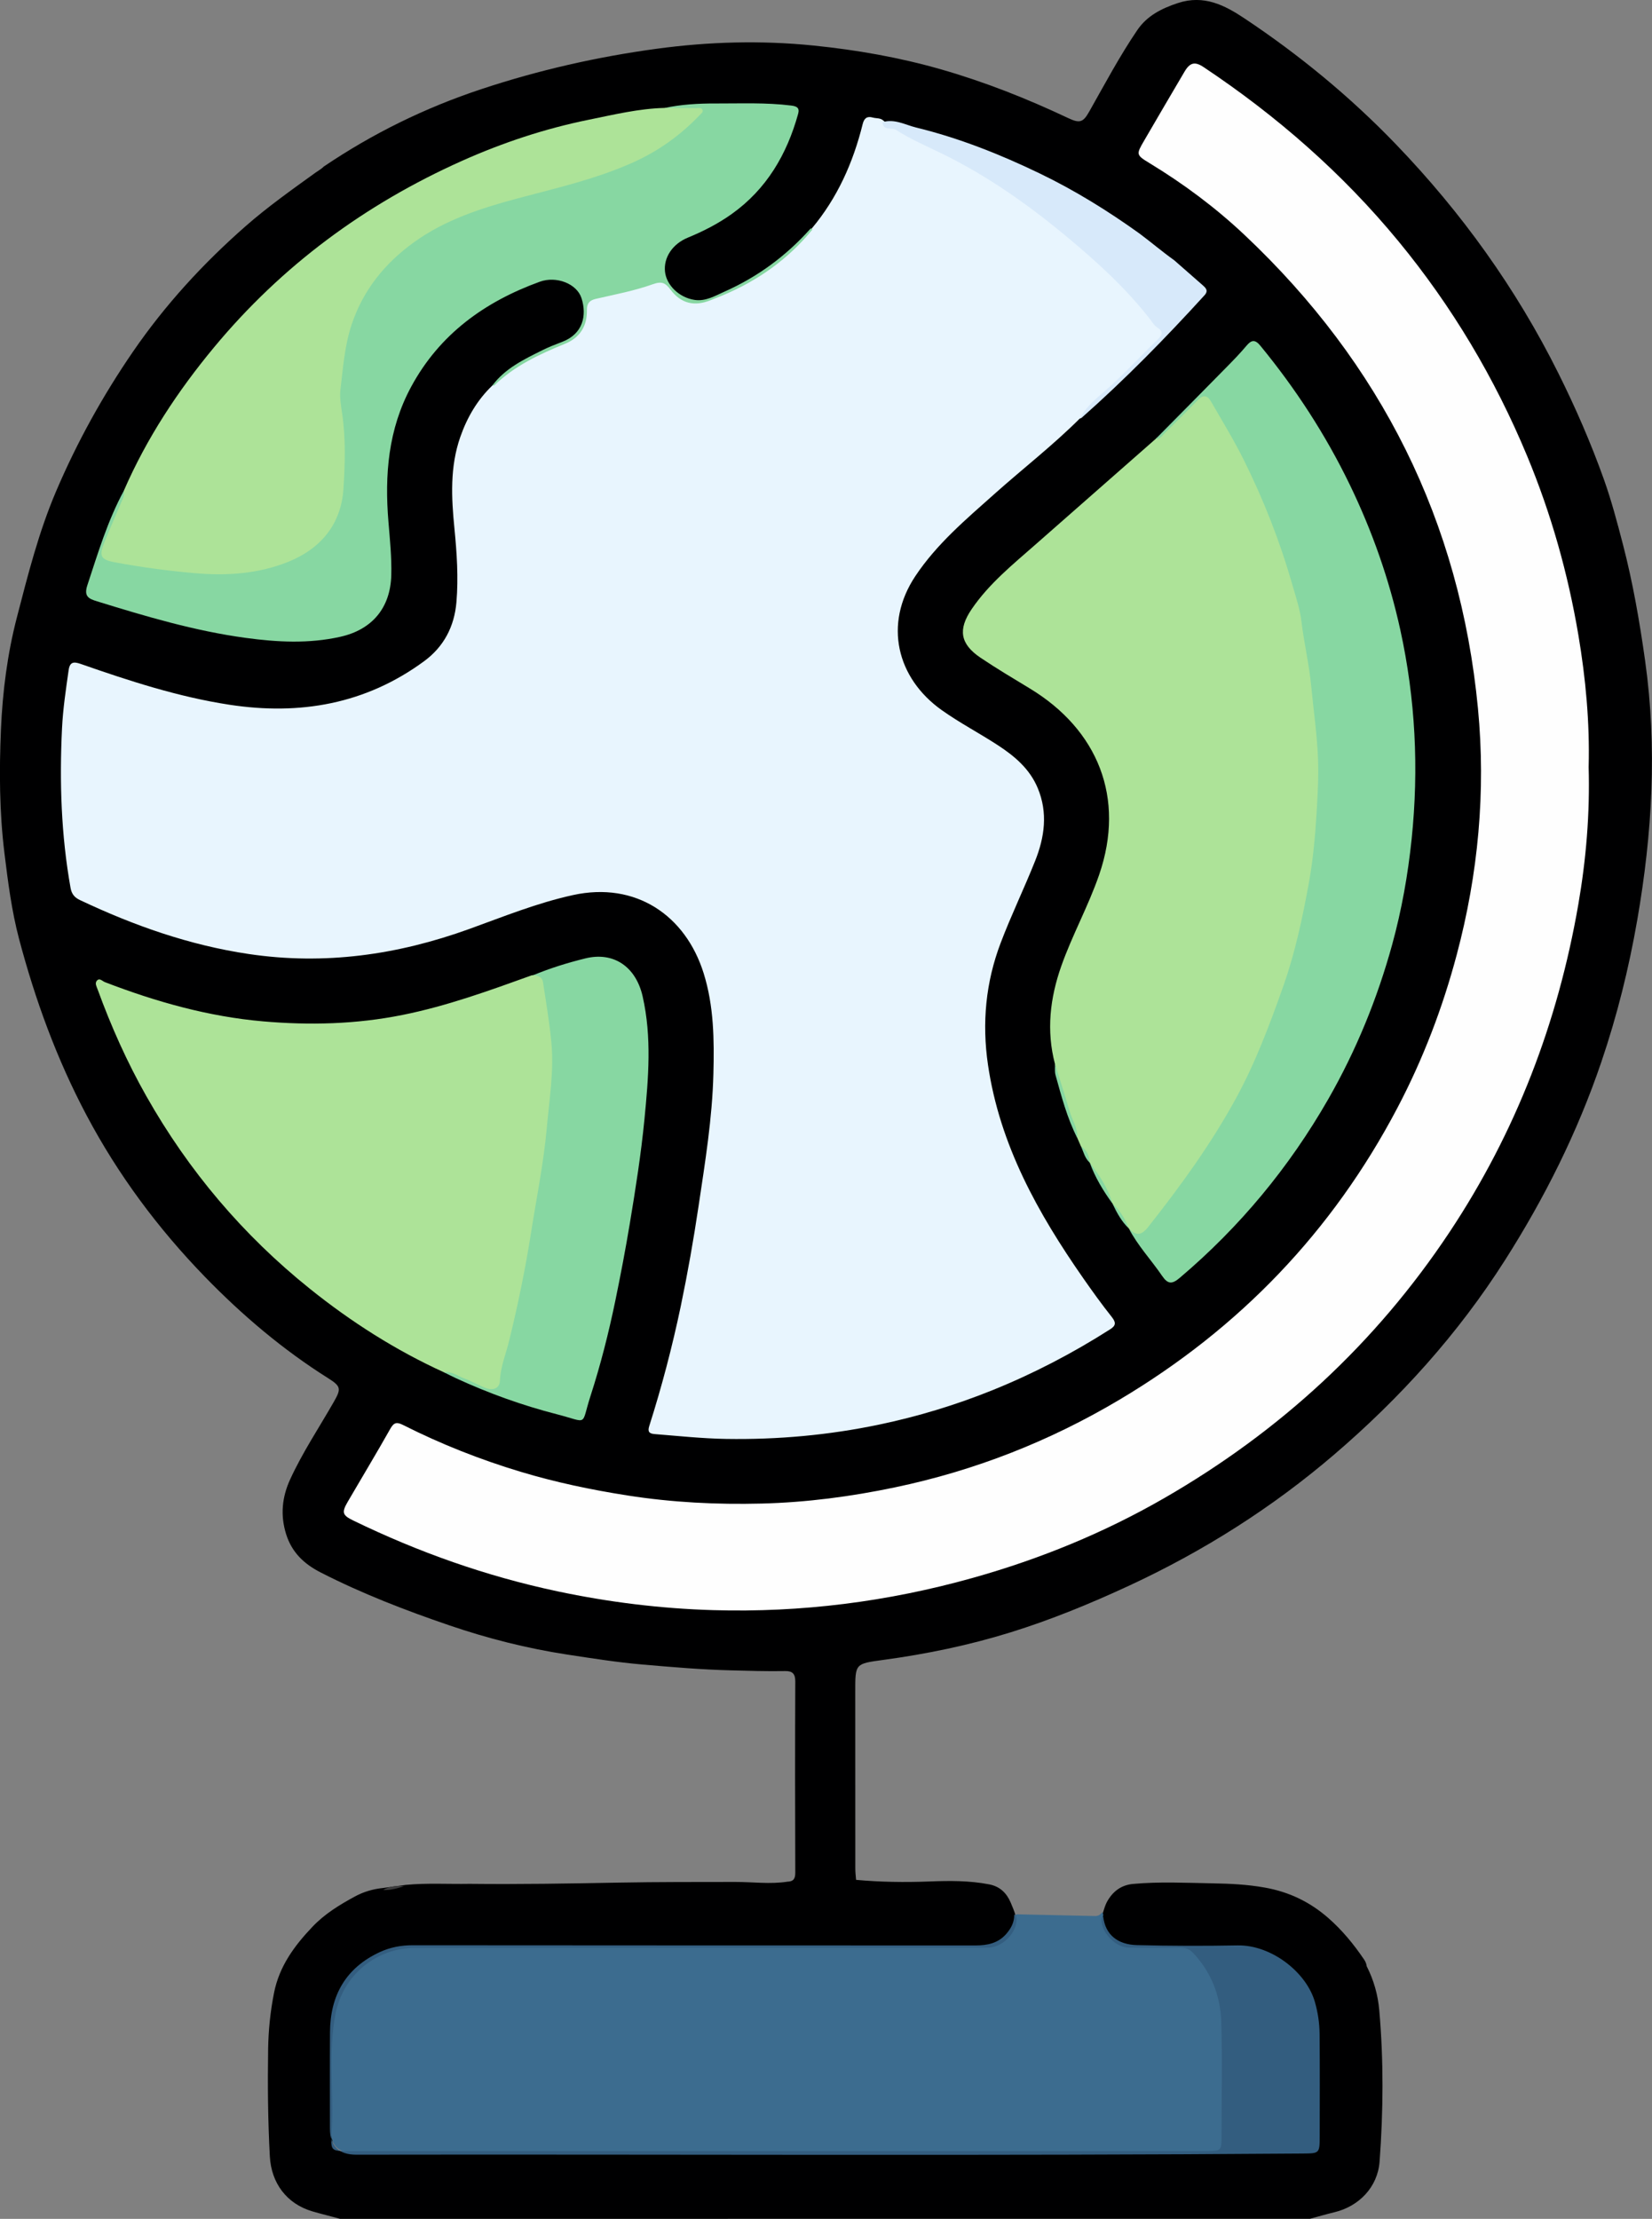 <?xml version="1.0" encoding="UTF-8"?>
<svg id="Capa_2" xmlns="http://www.w3.org/2000/svg" viewBox="0 0 602.19 808.82">
  <rect x="0" y="0" width="602.19" height="808.82" fill="#808080" stroke="none"/>
  <defs>
    <style>
      .cls-1 {
        fill: #e8f5fe;
      }

      .cls-2 {
        fill: #000001;
      }

      .cls-3 {
        fill: #335d7f;
      }

      .cls-4 {
        fill: #d7e9fa;
      }

      .cls-5 {
        fill: #ade398;
      }

      .cls-6 {
        fill: #3c6c8f;
      }

      .cls-7 {
        fill: #3b3b3c;
      }

      .cls-8 {
        fill: #fefefe;
      }

      .cls-9 {
        fill: #87d7a2;
      }
    </style>
  </defs>
  <g id="Capa_1-2" data-name="Capa_1">
    <path class="cls-2" d="M118.09,60.67c17.81-12.04,36.86-21.38,57.34-28.17,20.92-6.94,42.24-11.78,63.98-14.73,18.95-2.57,38-3.11,57.12-1.17,15.79,1.6,31.32,4.33,46.55,8.7,15.9,4.56,31.26,10.64,46.22,17.71,4.3,2.03,5.49,1.66,7.76-2.35,5.66-10.01,11.05-20.18,17.52-29.7,3.55-5.21,8.81-7.88,14.83-9.86,9.45-3.1,17.02.8,24.22,5.6,20.06,13.35,38.63,28.64,55.31,46,23.82,24.77,43.71,52.43,59.09,83.29,6.29,12.62,11.9,25.51,16.62,38.74,2.76,7.75,4.88,15.77,6.96,23.78,3.62,13.93,6.05,28.01,8.06,42.26,4.47,31.74,2.6,63.13-2.85,94.56-3.06,17.63-7.35,34.86-13.09,51.76-8.68,25.58-20.64,49.51-35.16,72.32-17.11,26.88-38.18,50.19-62.23,70.8-22.66,19.41-47.71,35.26-74.86,47.84-14.07,6.52-28.35,12.39-43.14,16.98-15.1,4.69-30.57,7.89-46.23,10.02-10.38,1.42-10.37,1.23-10.35,11.7.03,21.47,0,42.95.02,64.42,0,1.36.18,2.72.28,4.07,8.88.81,17.79.94,26.68.59,7.33-.29,14.59-.35,21.83,1.05,3.93.76,6.36,3.17,7.83,6.6.68,1.57,1.36,3.2,1.82,4.88.13,5.89-5.15,11.23-11.69,11.79-1.74.15-3.49.07-5.24.07-67.53,0-135.06.05-202.59-.03-17.26-.02-29.04,13.18-29.45,29.38-.34,13.22.03,26.46-.14,39.69-.04,3.37,1.26,4.77,4.38,5.09,1.5.15,2.99.18,4.48.18,103.23,0,206.46.14,309.69-.17,11.81-.04,23.66-.63,35.5-.67,3.11,0,4.79-1.25,4.76-4.34-.13-14.96,1.12-29.97-.79-44.88-1.67-13.06-14.39-24.05-27.56-24.1-12.11-.04-24.22-.06-36.32-.22-7.53-.1-11.86-3.38-13.74-8.87-.25-.73-.32-1.45-.12-2.2.86-2.05,1.19-4.27,2.36-6.24,2.12-3.59,5.12-5.72,9.25-6.11,9.69-.89,19.4-.39,29.09-.22,6.3.11,12.59.41,18.89,1.53,8.87,1.57,16.46,5.21,23.17,11.07,5.1,4.46,9.35,9.63,13.12,15.22.51.76.81,1.51.92,2.39,2.57,5.04,4.09,10.42,4.58,16.02,1.62,18.39,1.48,36.81.12,55.2-.69,9.25-7.47,16.32-16.51,18.47-2.98.71-5.92,1.6-8.89,2.38H123.9c-3.32-.94-6.68-1.72-10-2.7-9.41-2.76-15.01-10.32-15.54-20.06-.71-13.08-.82-26.16-.62-39.23.11-6.82.81-13.62,2.15-20.37,1.93-9.72,7.4-17.14,14.02-24.1,4.46-4.69,9.8-7.95,15.38-10.98,3.26-1.79,6.76-2.8,10.45-3.16,2.73-.39,5.46-.78,8.2-1.12,7.73-.74,15.48-.24,23.21-.38,18.21.2,36.42-.11,54.62-.45,14.09-.26,28.18-.22,42.27-.24,6.34-.01,12.69.89,19.02-.1,2.15-.06,2.85-1.04,2.84-3.3-.09-23.22-.1-46.45,0-69.67.01-2.83-1.05-3.85-3.69-3.8-6.59.12-13.17-.09-19.76-.26-10.82-.27-21.56-1.19-32.33-2.13-9.19-.8-18.26-2.24-27.33-3.62-14.63-2.24-28.97-5.86-43.01-10.66-16.03-5.47-31.78-11.55-46.88-19.27-5.96-3.05-10.48-7.21-12.6-13.96-2.19-6.98-1.45-13.6,1.45-19.93,4.51-9.85,10.55-18.88,15.92-28.27,2.72-4.76,2.69-5.67-2.04-8.65-16.54-10.41-31.33-22.96-44.89-36.92-17.09-17.61-31.63-37.12-43.17-58.89-10.85-20.46-18.72-42.02-24.62-64.32-2.69-10.19-4.03-20.69-5.32-31.19-1.85-15.05-1.93-30.1-1.28-45.17.59-13.78,2.33-27.44,5.81-40.86,4.02-15.52,7.95-31.07,14.26-45.88,7.64-17.92,17.01-34.86,28.05-50.95,11.72-17.08,25.58-32.17,41.09-45.78,8.06-7.07,16.83-13.27,25.52-19.54,1.01-.73,2.14-1.29,2.99-2.23Z"/>
    <path class="cls-6" d="M370.55,697.79c9.55.21,19.1.42,28.65.64,1.1.02,1.9-.46,2.49-1.35.66.59.53,1.25.18,1.92-.3,5.46,5.04,10.4,11.58,10.54,5.37.12,10.75.23,16.1-.05,3.83-.2,6.48,1.31,8.56,4.27,4.92,7,8.09,14.73,8.26,23.31.28,13.73.13,27.46.05,41.2-.03,5.76-.97,6.57-6.85,6.57-103.49,0-206.98,0-310.48,0q-8.57,0-8.57-8.62c0-11.74-.24-23.48.08-35.2.23-8.1,2.57-15.68,8.27-21.84,5.79-6.26,13.02-9.56,21.47-9.57,68.91-.07,137.82-.06,206.74,0,5.59,0,9.56-2.27,12.25-7.03.61-1.09,1.18-2.22.73-3.55-.09-.51.07-.92.48-1.24Z"/>
    <path class="cls-1" d="M393.61,152.56c-9.79,9.77-20.74,18.24-31.04,27.43-10.4,9.28-21.08,18.24-28.92,30.03-11.63,17.49-6.76,37.17,9.6,48.81,6.59,4.69,13.76,8.42,20.52,12.83,6.11,3.99,11.6,8.62,14.51,15.62,3.75,8.99,2.5,17.88-.95,26.53-3.99,10.03-8.72,19.77-12.55,29.86-5.46,14.34-6.88,29.19-4.64,44.46,4.29,29.24,18.22,54.12,34.76,77.85,3.34,4.79,6.76,9.54,10.39,14.11,1.58,1.99,1.47,3.13-.57,4.43-13.74,8.77-28.14,16.27-43.26,22.35-13.29,5.34-26.98,9.48-40.97,12.41-18.37,3.85-36.97,5.53-55.77,5.23-8.76-.14-17.43-1.08-26.13-1.77-2.02-.16-2.55-.96-1.92-2.93,4.57-14.36,8.39-28.92,11.48-43.66,2.52-12.07,4.66-24.23,6.48-36.42,2.39-16.03,5.01-32.04,5.42-48.3.31-12.37.2-24.67-3.55-36.66-6.61-21.15-24.8-33.49-47.59-28.51-13.09,2.86-25.38,7.86-37.85,12.37-26.12,9.44-52.73,13.24-80.41,9.12-21.63-3.22-41.89-10.38-61.52-19.67-1.84-.87-3-2.09-3.41-4.43-3.44-19.28-4.06-38.68-3.11-58.18.35-7.11,1.41-14.14,2.41-21.18.44-3.06,1.85-3.16,4.4-2.28,17.74,6.2,35.61,12.03,54.23,14.88,25.62,3.92,49.59-.2,70.9-15.83,7.27-5.33,11.08-12.71,11.83-21.55.76-8.97.15-17.95-.73-26.91-1.11-11.2-1.68-22.4,2.14-33.32,2.5-7.15,6.21-13.52,11.71-18.78,7.17-6.93,15.7-11.53,24.98-15.01,6.44-2.41,9.03-6.41,8.86-13.12-.07-2.61,1.31-3.64,3.34-4.2,7.8-2.14,15.7-3.92,23.44-6.26,1.55-.47,2.41.3,3.35,1.59,4.88,6.72,9.22,8.06,16.98,4.97,13.83-5.51,25.83-13.67,35.44-25.16,9.35-11.14,15.1-24.05,18.57-38.05.54-2.18,1.6-3.01,3.7-2.41,1.29.37,2.79.06,3.88,1.13,2.87,2.44,6.53,3.39,9.81,5.06,12.09,6.16,24.19,12.24,35.45,19.93,13.42,9.17,26.01,19.29,37.61,30.63,6.48,6.33,12.89,12.77,18.45,19.97,1.23,1.59.93,2.99-.38,4.32-6.47,6.56-12.84,13.22-19.78,19.29-3.38,2.95-6.22,6.42-9.55,9.39Z"/>
    <path class="cls-8" d="M579.09,279.43c.5,17.16-.92,33.85-3.77,50.32-7.45,42.98-22.73,82.95-46.96,119.42-26.96,40.58-61.84,72.63-103.9,96.88-22,12.69-45.39,22.25-69.91,29.13-30.98,8.69-62.51,12.68-94.62,11.74-19.09-.56-37.99-2.89-56.73-6.86-25.91-5.49-50.62-14.24-74.39-25.79-4-1.94-4.34-2.91-2.07-6.82,5.18-8.9,10.51-17.71,15.56-26.68,1.33-2.37,2.43-2.45,4.66-1.32,13.78,6.95,28.1,12.61,42.86,17.05,12.75,3.84,25.77,6.57,38.96,8.63,16.22,2.54,32.5,3.36,48.88,2.94,16.37-.41,32.52-2.54,48.56-5.9,29.09-6.09,56.33-16.78,81.84-31.95,43.71-25.99,77.63-61.3,101.33-106.39,9.35-17.79,16.47-36.44,21.62-55.81,7.84-29.44,10.64-59.52,7.74-89.78-6.53-68.17-35.31-125.68-85.12-172.63-10.52-9.91-22.07-18.52-34.43-26.04-5.14-3.13-5.11-3.21-2.04-8.47,4.86-8.34,9.72-16.68,14.63-24.99,1.99-3.37,3.8-3.75,6.95-1.65,26.68,17.79,50.58,38.66,71.01,63.46,19.57,23.77,35.12,49.91,46.93,78.31,8.73,20.99,14.86,42.75,18.65,65.13,2.71,16,4.18,32.16,3.77,48.04Z"/>
    <path class="cls-5" d="M384.55,387.82c-3.18-12.12-1.8-23.99,2.29-35.61,4-11.35,9.89-21.92,13.82-33.33,9.67-28.05-.48-52.89-25.24-67.9-6.04-3.66-12.13-7.28-17.99-11.22-7.45-5.02-8.28-10.3-3.25-17.7,6.32-9.3,14.99-16.28,23.31-23.6,14.59-12.84,29.19-25.66,43.79-38.49,5.27-4.22,9.62-9.4,14.49-14.04,3.21-3.06,4.57-3,6.93.8,6.64,10.71,12.69,21.71,17.63,33.35,5.85,13.82,10.94,27.89,14.13,42.52,1.79,8.22,3.47,16.5,4.27,24.98.66,7.03,1.6,14.08,2.29,21.13.83,8.45.55,16.91.08,25.39-.48,8.6-2.02,17.08-2.6,25.66-.31,4.66-2.1,8.98-2.91,13.51-1.79,10.09-4.26,20.07-7.85,29.61-6.67,17.71-13.65,35.29-24.18,51.27-7.28,11.05-14.97,21.76-23.11,32.16-.38.49-.78.97-1.19,1.45-3.78,4.37-3.94,4.38-7.79.02l.02.02c-2.03-2.98-3.82-6.1-5.93-9.02l-.02-.03c-2.51-5.12-5.41-10.02-8.29-14.93h0c-1.21-1.89-1.33-4.37-3.2-5.91-.44-1-.87-2.01-1.31-3.01-1.61-5.46-3.78-10.73-5.39-16.2-1.06-3.6-1.96-7.22-2.79-10.87Z"/>
    <path class="cls-5" d="M161.91,500.27c-17.65-8.05-33.9-18.4-48.98-30.51-24.35-19.54-44.2-42.99-59.58-70.18-7.04-12.44-12.85-25.44-17.74-38.86-.37-1.03-1.11-2.25-.34-3.19,1-1.23,2,.1,2.96.47,18.64,7.18,37.79,12.58,57.71,14.31,16.91,1.47,33.83,1.05,50.66-2.32,16.3-3.26,31.77-8.9,47.31-14.5.11-.04.25.02.37.03,2.67-.88,4.13.47,4.63,2.86,2.6,12.25,3.98,24.56,2.82,37.14-1.09,11.93-2.25,23.83-4.14,35.66-2.66,16.61-5.04,33.27-9.01,49.66-1.73,7.14-3.89,14.2-5.17,21.45-.8,4.55-2.82,5.73-7.1,3.93-3.76-1.58-7.43-3.37-11.21-4.92-1.05-.43-2.12-.69-3.19-1.02Z"/>
    <path class="cls-9" d="M411.47,447.78c2.56,2.66,4.47,2.77,7.06-.51,11.78-14.93,22.94-30.27,32.05-46.98,7.08-12.98,12.26-26.82,17.18-40.73,4.35-12.29,7.06-25.07,9.37-37.82,1.48-8.2,2.26-16.67,2.78-25.1.41-6.72.78-13.43.53-20.12-.34-8.9-1.64-17.73-2.49-26.58-.76-7.92-2.61-15.58-3.55-23.43-.54-4.5-2.03-8.91-3.29-13.3-4.52-15.8-10.48-31.03-17.82-45.75-3.6-7.21-7.79-14.06-11.81-21.03-1.41-2.46-2.93-2.63-4.96-.51-3.88,4.05-7.91,7.97-11.91,11.91-.94.93-1.68,2.26-3.32,2.15,8.58-8.68,17.18-17.34,25.73-26.05,2.53-2.58,5.07-5.17,7.38-7.94,1.83-2.18,3.15-2.24,5.01.01,12.83,15.62,23.77,32.41,32.59,50.63,8.21,16.95,14.41,34.6,18.44,52.95,5.52,25.15,6.79,50.57,4.14,76.21-1.35,13.05-3.64,25.92-7.1,38.52-5.42,19.7-13.1,38.53-23.28,56.31-14.26,24.89-32.25,46.62-54.15,65.17-2.73,2.31-4.29,2.44-6.42-.69-3.97-5.83-8.88-11-12.16-17.32Z"/>
    <path class="cls-9" d="M296.12,83.7c-8.83,10.79-19.86,18.6-32.67,23.96-1.47.62-2.97,1.18-4.45,1.78-5.83,2.34-10.67,1.26-14.49-3.74-1.85-2.43-3.05-3.34-6.49-2.11-6.71,2.4-13.81,3.74-20.78,5.34-2.38.55-3.35,1.68-3.3,4.1.12,5.84-2.56,10.07-7.96,12.27-9.34,3.82-18.42,8.03-25.79,15.18-.13.12-.47.02-.71.03,4.7-6.28,11.55-9.53,18.3-12.89,2.33-1.16,4.78-2.1,7.21-3.03,7.48-2.87,9.01-9.55,6.98-15.9-1.69-5.29-9.17-8.19-15.22-5.99-20.04,7.28-36.48,19.08-46.85,38.24-8.39,15.49-9.74,32.19-8.3,49.33.54,6.46,1.2,12.91,1.03,19.42-.32,11.89-6.96,19.81-18.53,22.42-11.51,2.59-23.02,1.98-34.56.41-18.53-2.52-36.37-7.82-54.17-13.33-2.94-.91-4.89-1.71-3.54-5.83,3.88-11.77,7.42-23.63,13.37-34.58,1.43,1.53.44,3.03-.07,4.52-1.75,5.08-4.41,9.78-6.13,14.87-1.28,3.8-.78,5.05,3.17,5.87,7.94,1.66,15.99,2.68,24.04,3.65,9.35,1.12,18.65.79,27.94-.68,11.62-1.84,20.92-7.41,27.01-17.5,2.5-4.14,3.11-9.19,3.19-14.08.16-10.72-.66-21.42-1-32.12-.41-12.65,2.25-24.98,8.87-36.22,8.61-14.61,21.84-23.28,37.03-29.49,10.99-4.49,22.6-6.92,34.01-10.03,11.56-3.15,23.1-6.49,33.61-12.41,5.75-3.24,11.18-7.07,15.63-12.07.54-.61,1.45-1.05,1.23-2.25-3.69-1.38-7.92.9-11.49-1.48,6.12-1.31,12.32-1.66,18.55-1.64,9.22.03,18.46-.4,27.66.76,2.02.26,3.09.83,2.49,3.01-4.1,14.8-11.5,27.45-24.2,36.51-4.96,3.54-10.38,6.31-16.02,8.63-5.55,2.28-8.87,7.23-8.31,12.4.53,4.94,5.18,9.48,10.84,10.3,4.03.58,7.46-1.52,10.94-3.07,11.98-5.33,22.31-12.94,31.06-22.7.38-.44.67-.39.89.15Z"/>
    <path class="cls-5" d="M242.22,39.34c3.87.02,7.73.03,11.6.08.81.01,1.92-.38,2.29.7.27.79-.55,1.31-1.05,1.83-7.01,7.34-15,13.1-24.39,17.3-13.5,6.04-27.76,9.28-41.91,13.05-13.35,3.56-26.57,7.85-37.81,15.97-10.47,7.55-18.54,17.29-22.78,30.07-2.59,7.81-3.11,15.77-4.08,23.71-.34,2.81.23,5.94.65,8.86,1.32,9.07,1.03,18.22.46,27.23-.82,12.93-8.28,21.88-20.12,26.65-10.97,4.42-22.48,5.17-34.33,4.12-9.78-.87-19.44-2.17-29.06-3.97-4.99-.94-5.62-2.33-3.75-6.97,2.2-5.47,4.55-10.88,6.88-16.3.42-.97.43-1.92.37-2.92,8.29-19.04,19.6-36.2,32.81-52.12,24.72-29.81,55.12-52.21,90.37-67.98,14.85-6.64,30.26-11.76,46.27-15.01,9.14-1.85,18.19-4.07,27.57-4.3Z"/>
    <path class="cls-9" d="M161.91,500.27c2.8-.53,4.91,1.33,7.28,2.18,2.65.95,5.11,2.43,7.73,3.46,2.93,1.14,5.2.1,5.31-2.6.2-5.04,2.15-9.65,3.32-14.42,3.22-13.09,5.94-26.26,8.03-39.57,1.99-12.69,4.59-25.34,5.73-38.11.92-10.35,2.67-20.76,1.68-31.21-.7-7.36-1.93-14.67-3.05-21.98-.29-1.9-1.91-2.46-3.67-2.5,6.2-2.59,12.59-4.56,19.11-6.17,10.19-2.52,18.39,2.91,20.88,13.86,3.37,14.84,2.12,29.75.67,44.67-1.25,12.79-3.24,25.46-5.35,38.12-1.57,9.45-3.36,18.86-5.3,28.24-2.42,11.68-5.35,23.26-9.02,34.6-3.62,11.18-.51,9.71-12.24,6.69-12.63-3.25-24.9-7.65-36.76-13.13-1.46-.67-2.89-1.42-4.33-2.13Z"/>
    <path class="cls-3" d="M369.72,697.94c.19,0,.38.03.56.09,1.5,4.95-3.84,11.53-9.69,11.9-1.12.07-2.25.02-3.37.02-68.65,0-137.31-.07-205.96.07-13.81.03-26.33,9.66-29.05,24.51-2.4,13.05-.81,26.03-1.16,39.02-.31,11.67-2.24,10.55,10.35,10.55,102.73.02,205.46,0,308.2,0,5.61,0,5.68-.06,5.68-5.62,0-13.86.33-27.72-.11-41.57-.3-9.41-3.63-17.96-10.23-25.01-1.41-1.5-2.94-2.02-4.96-1.99-6.24.1-12.48.11-18.72,0-5.21-.09-10.83-6.83-9.51-11.22.13,0,.27-.02.4-.04.76,6.65,5.34,10.2,12.27,10.37,12.23.3,24.47.34,36.7.11,12.27-.23,25.06,9.75,28.17,20.56,1.12,3.89,1.7,7.8,1.73,11.76.11,12.36.06,24.72.04,37.08-.01,6.46-.05,6.42-6.26,6.47-114.97.89-229.94.23-344.91.42q-9.62.02-9.62-9.48c0-11.74-.06-23.47.02-35.21.09-13.42,5.81-23.47,18.21-29.18,3.71-1.71,7.67-2.48,11.89-2.48,68.41.08,136.83.04,205.24.07,4.28,0,8.17-.78,11.12-4.14,1.76-2.01,3.01-4.27,2.96-7.06Z"/>
    <path class="cls-4" d="M393.61,152.56c1.88-3.57,4.79-6.32,7.78-8.84,7.34-6.2,13.75-13.33,20.62-19.98,1.64-1.59,2.22-2.9-.21-4.4-1.1-.68-1.82-1.99-2.65-3.06-8.79-11.31-19.39-20.92-30.29-29.99-14-11.65-28.88-22.16-45.42-30.26-5.64-2.76-11.52-5.25-16.82-8.68-1.61-1.04-4.7.49-4.92-2.81,4.38-1.34,8.27.97,12.23,1.94,15.66,3.82,30.63,9.77,45.11,16.76,12.73,6.14,24.77,13.59,36.28,21.85h0c4.29,3.19,8.35,6.67,12.7,9.77,3.46,3.02,6.92,6.04,10.36,9.08,1.15,1.02,2.22,2,.69,3.69-14.22,15.61-28.97,30.68-44.8,44.67-.17.15-.45.18-.67.27Z"/>
    <path class="cls-9" d="M384.55,387.82c1.77,5.67,3.63,11.31,5.27,17.02.96,3.36,3.09,6.38,2.91,10.06-3.73-7.3-5.79-15.19-7.97-23.03-.35-1.27-.16-2.7-.22-4.05Z"/>
    <path class="cls-9" d="M397.24,423.81c3.49,4.58,6.69,9.31,8.29,14.93-3.37-4.64-6.33-9.51-8.29-14.93Z"/>
    <path class="cls-9" d="M405.55,438.78c2.76,2.49,4.62,5.58,5.93,9.02-2.66-2.56-4.38-5.74-5.93-9.02Z"/>
    <path class="cls-9" d="M394.05,417.9c2.25,1.33,2.98,3.48,3.2,5.91-1.8-1.57-2.24-3.88-3.2-5.91Z"/>
    <path class="cls-7" d="M139.63,688.92c2.39-1.36,4.98-1.65,7.66-1.34-2.5.74-5,1.53-7.66,1.34Z"/>
  </g>
</svg>